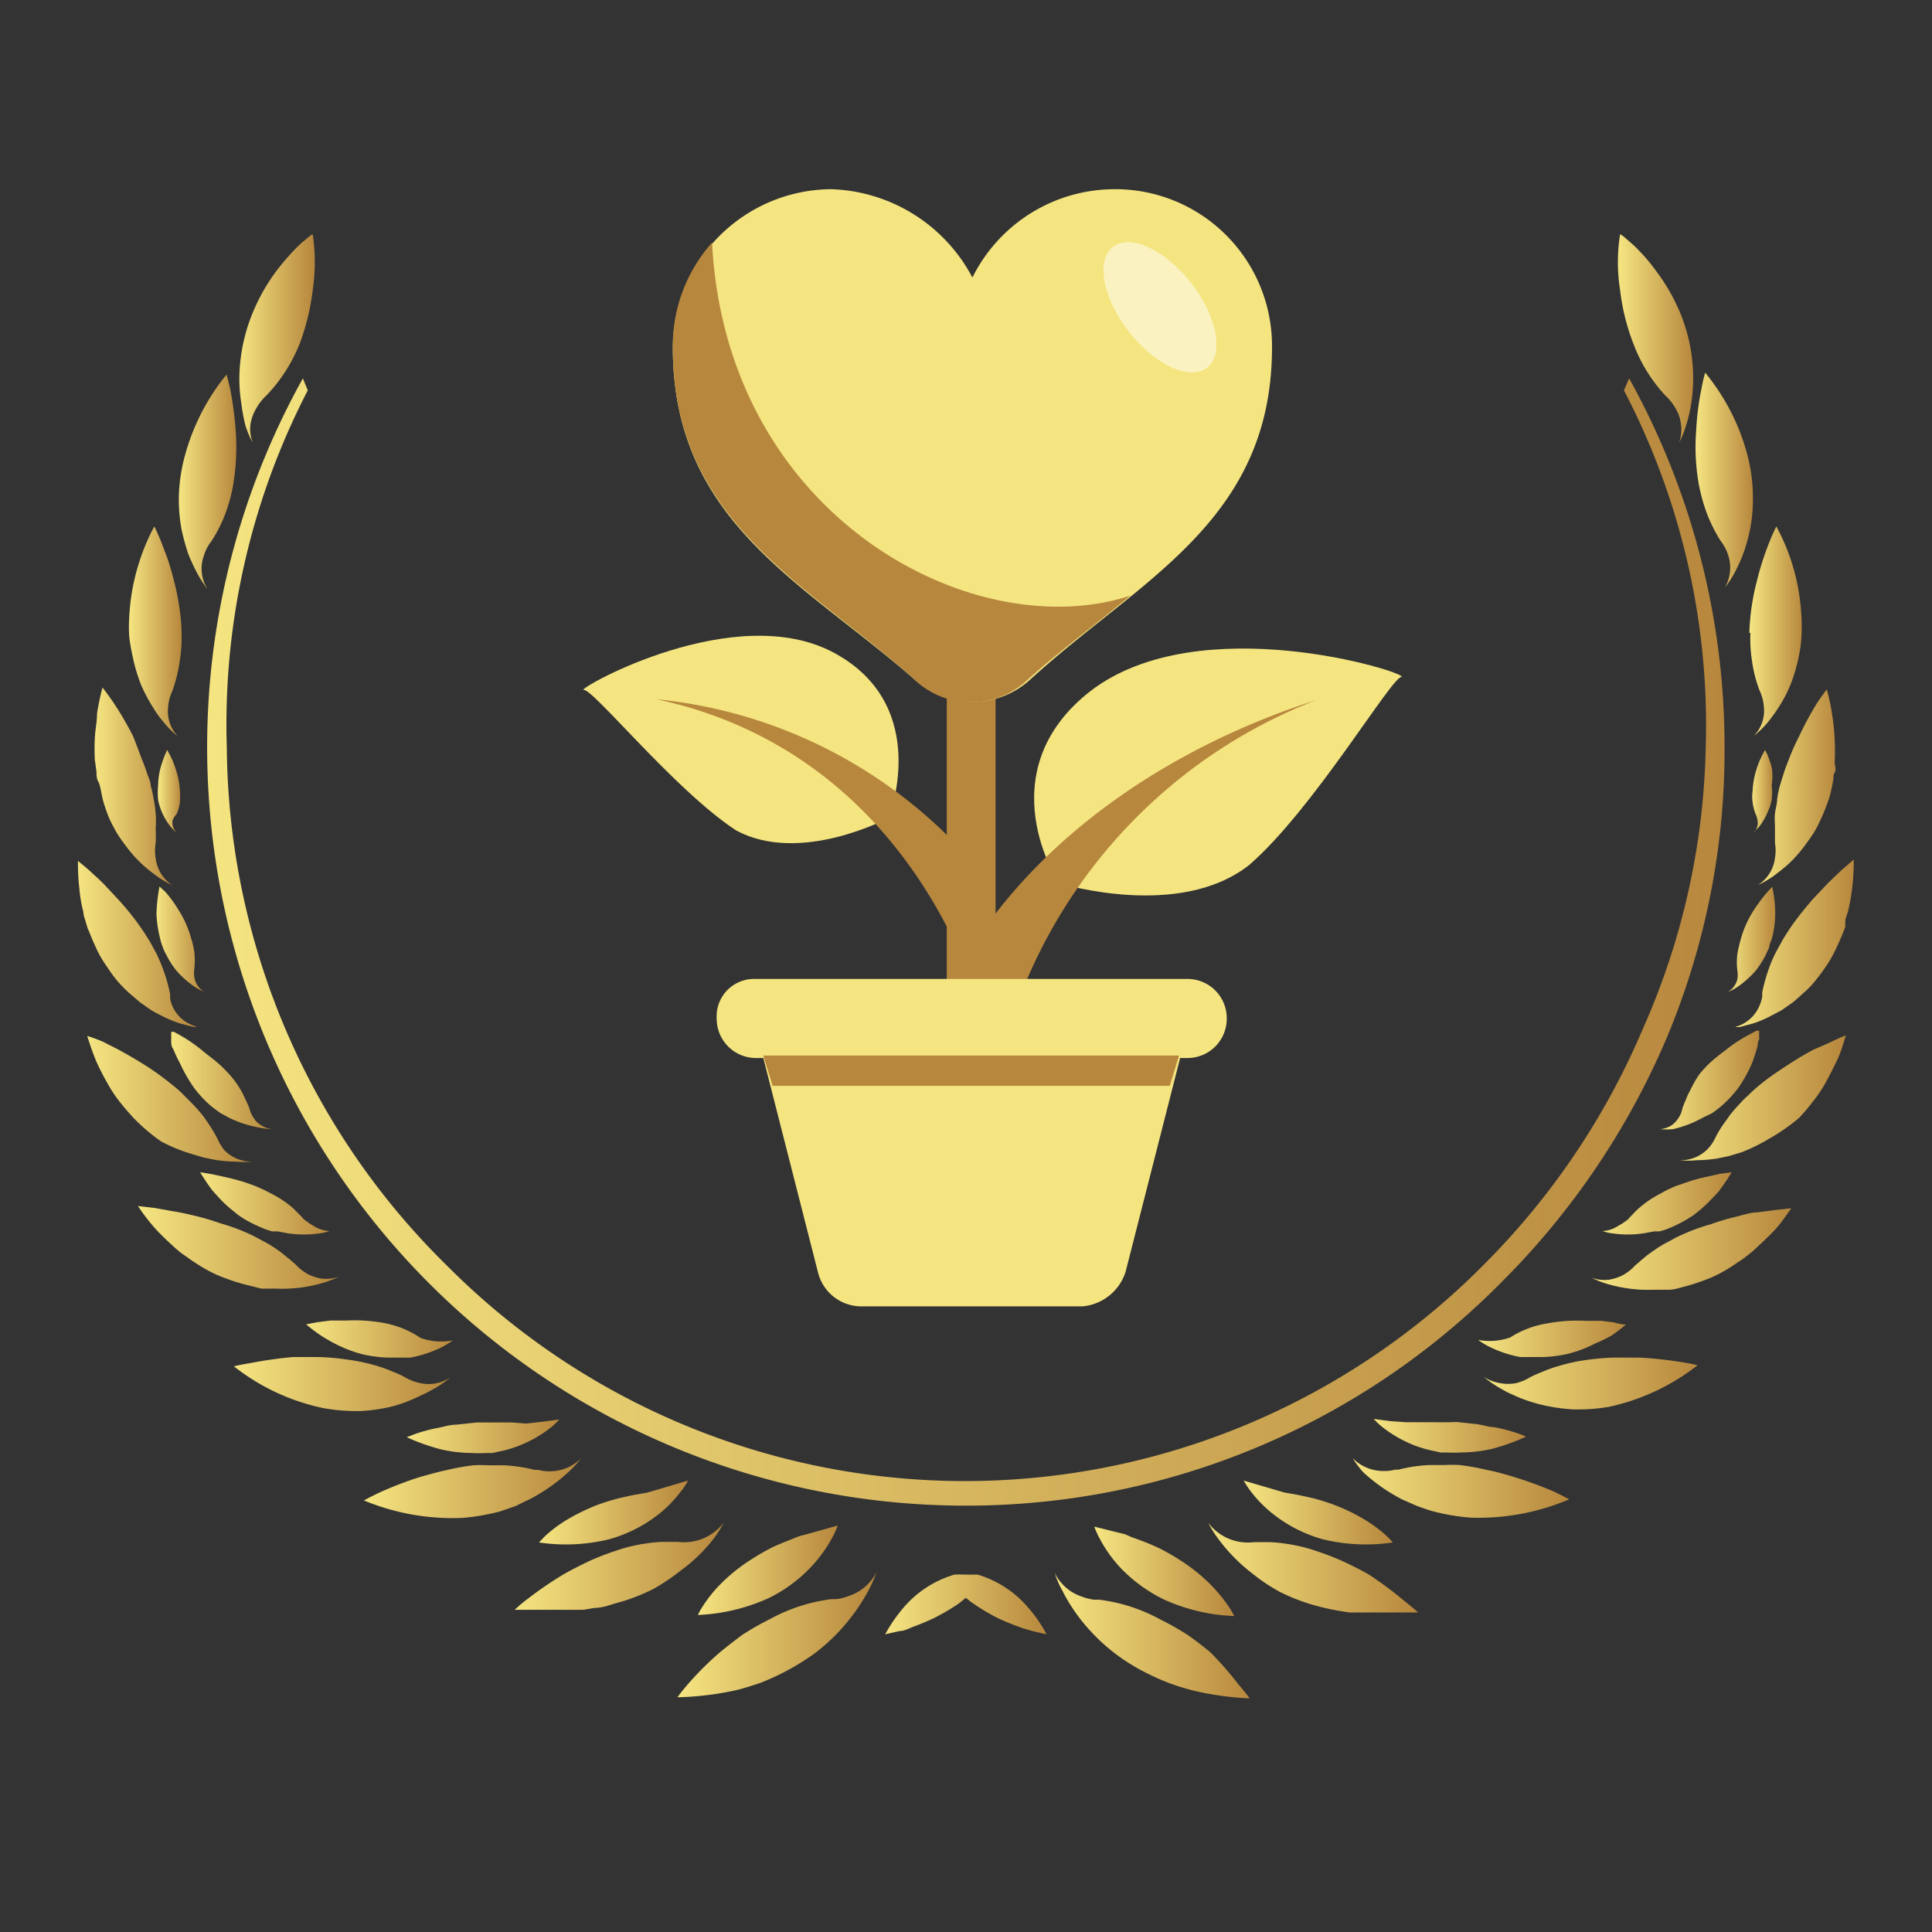 <svg id="Layer_1" data-name="Layer 1" xmlns="http://www.w3.org/2000/svg" xmlns:xlink="http://www.w3.org/1999/xlink" viewBox="0 0 70.87 70.87"><rect x="0" y="0" width="70.87" height="70.87" fill="#333333" stroke="none"/><defs><style>.cls-1{fill:url(#linear-gradient);}.cls-2{fill:url(#linear-gradient-2);}.cls-3{fill:url(#linear-gradient-3);}.cls-4{fill:url(#linear-gradient-4);}.cls-5{fill:url(#linear-gradient-5);}.cls-6{fill:url(#linear-gradient-6);}.cls-7{fill:url(#linear-gradient-7);}.cls-8{fill:url(#linear-gradient-8);}.cls-9{fill:url(#linear-gradient-9);}.cls-10{fill:url(#linear-gradient-10);}.cls-11{fill:url(#linear-gradient-11);}.cls-12{fill:url(#linear-gradient-12);}.cls-13{fill:url(#linear-gradient-13);}.cls-14{fill:url(#linear-gradient-14);}.cls-15{fill:url(#linear-gradient-15);}.cls-16{fill:url(#linear-gradient-16);}.cls-17{fill:url(#linear-gradient-17);}.cls-18{fill:url(#linear-gradient-18);}.cls-19{fill:url(#linear-gradient-19);}.cls-20{fill:url(#linear-gradient-20);}.cls-21{fill:url(#linear-gradient-21);}.cls-22{fill:url(#linear-gradient-22);}.cls-23{fill:url(#linear-gradient-23);}.cls-24{fill:url(#linear-gradient-24);}.cls-25{fill:url(#linear-gradient-25);}.cls-26{fill:url(#linear-gradient-26);}.cls-27{fill:url(#linear-gradient-27);}.cls-28{fill:url(#linear-gradient-28);}.cls-29{fill:url(#linear-gradient-29);}.cls-30{fill:url(#linear-gradient-30);}.cls-31{fill:url(#linear-gradient-31);}.cls-32{fill:url(#linear-gradient-32);}.cls-33{fill:url(#linear-gradient-33);}.cls-34{fill:url(#linear-gradient-34);}.cls-35{fill:url(#linear-gradient-35);}.cls-36{fill:url(#linear-gradient-36);}.cls-37{fill:url(#linear-gradient-37);}.cls-38{fill:url(#linear-gradient-38);}.cls-39{fill:url(#linear-gradient-39);}.cls-40{fill:url(#linear-gradient-40);}.cls-41{fill:#b7873d;}.cls-42{fill:#f5e581;}.cls-43{fill:#fff;opacity:0.5;}</style><linearGradient id="linear-gradient" x1="24.89" y1="59.98" x2="32.1" y2="59.98" gradientUnits="userSpaceOnUse"><stop offset="0" stop-color="#f5e581"/><stop offset="1" stop-color="#b7873d"/></linearGradient><linearGradient id="linear-gradient-2" x1="38.77" y1="59.98" x2="45.97" y2="59.98" xlink:href="#linear-gradient"/><linearGradient id="linear-gradient-3" x1="18.86" y1="57.51" x2="26.55" y2="57.51" xlink:href="#linear-gradient"/><linearGradient id="linear-gradient-4" x1="44.31" y1="57.51" x2="52.01" y2="57.51" xlink:href="#linear-gradient"/><linearGradient id="linear-gradient-5" x1="13.31" y1="54.58" x2="21.31" y2="54.58" xlink:href="#linear-gradient"/><linearGradient id="linear-gradient-6" x1="49.56" y1="54.58" x2="57.56" y2="54.58" xlink:href="#linear-gradient"/><linearGradient id="linear-gradient-7" x1="8.58" y1="50.75" x2="16.53" y2="50.75" xlink:href="#linear-gradient"/><linearGradient id="linear-gradient-8" x1="54.34" y1="50.75" x2="62.29" y2="50.75" xlink:href="#linear-gradient"/><linearGradient id="linear-gradient-9" x1="5.11" y1="45.8" x2="12.44" y2="45.8" xlink:href="#linear-gradient"/><linearGradient id="linear-gradient-10" x1="58.43" y1="45.8" x2="65.76" y2="45.8" xlink:href="#linear-gradient"/><linearGradient id="linear-gradient-11" x1="3.2" y1="40.28" x2="9.28" y2="40.28" xlink:href="#linear-gradient"/><linearGradient id="linear-gradient-12" x1="61.59" y1="40.28" x2="67.67" y2="40.28" xlink:href="#linear-gradient"/><linearGradient id="linear-gradient-13" x1="2.83" y1="34.61" x2="7.23" y2="34.61" xlink:href="#linear-gradient"/><linearGradient id="linear-gradient-14" x1="63.63" y1="34.61" x2="68.03" y2="34.61" xlink:href="#linear-gradient"/><linearGradient id="linear-gradient-15" x1="3.47" y1="28.85" x2="6.35" y2="28.85" xlink:href="#linear-gradient"/><linearGradient id="linear-gradient-16" x1="64.51" y1="28.85" x2="67.39" y2="28.85" xlink:href="#linear-gradient"/><linearGradient id="linear-gradient-17" x1="4.74" y1="23.16" x2="6.66" y2="23.16" xlink:href="#linear-gradient"/><linearGradient id="linear-gradient-18" x1="64.21" y1="23.16" x2="66.13" y2="23.16" xlink:href="#linear-gradient"/><linearGradient id="linear-gradient-19" x1="6.56" y1="17.64" x2="8.67" y2="17.64" xlink:href="#linear-gradient"/><linearGradient id="linear-gradient-20" x1="62.2" y1="17.64" x2="64.3" y2="17.64" xlink:href="#linear-gradient"/><linearGradient id="linear-gradient-21" x1="8.75" y1="12.42" x2="11.5" y2="12.42" xlink:href="#linear-gradient"/><linearGradient id="linear-gradient-22" x1="59.36" y1="12.42" x2="62.11" y2="12.42" xlink:href="#linear-gradient"/><linearGradient id="linear-gradient-23" x1="32.47" y1="58.84" x2="38.39" y2="58.84" xlink:href="#linear-gradient"/><linearGradient id="linear-gradient-24" x1="25.6" y1="57.6" x2="30.73" y2="57.6" xlink:href="#linear-gradient"/><linearGradient id="linear-gradient-25" x1="40.14" y1="57.6" x2="45.27" y2="57.6" xlink:href="#linear-gradient"/><linearGradient id="linear-gradient-26" x1="19.77" y1="55.48" x2="25.24" y2="55.48" xlink:href="#linear-gradient"/><linearGradient id="linear-gradient-27" x1="45.62" y1="55.48" x2="51.09" y2="55.48" xlink:href="#linear-gradient"/><linearGradient id="linear-gradient-28" x1="14.92" y1="52.69" x2="20.52" y2="52.69" xlink:href="#linear-gradient"/><linearGradient id="linear-gradient-29" x1="50.35" y1="52.69" x2="55.94" y2="52.69" xlink:href="#linear-gradient"/><linearGradient id="linear-gradient-30" x1="11.23" y1="49.14" x2="16.65" y2="49.14" xlink:href="#linear-gradient"/><linearGradient id="linear-gradient-31" x1="54.22" y1="49.14" x2="59.64" y2="49.14" xlink:href="#linear-gradient"/><linearGradient id="linear-gradient-32" x1="7.34" y1="44.17" x2="12.2" y2="44.17" xlink:href="#linear-gradient"/><linearGradient id="linear-gradient-33" x1="58.67" y1="44.17" x2="63.52" y2="44.17" xlink:href="#linear-gradient"/><linearGradient id="linear-gradient-34" x1="6.28" y1="39.61" x2="9.97" y2="39.61" xlink:href="#linear-gradient"/><linearGradient id="linear-gradient-35" x1="60.9" y1="39.61" x2="64.59" y2="39.61" xlink:href="#linear-gradient"/><linearGradient id="linear-gradient-36" x1="5.74" y1="34.45" x2="7.49" y2="34.45" xlink:href="#linear-gradient"/><linearGradient id="linear-gradient-37" x1="63.38" y1="34.45" x2="65.12" y2="34.45" xlink:href="#linear-gradient"/><linearGradient id="linear-gradient-38" x1="5.83" y1="29.02" x2="6.63" y2="29.02" xlink:href="#linear-gradient"/><linearGradient id="linear-gradient-39" x1="64.24" y1="29.02" x2="65.03" y2="29.02" xlink:href="#linear-gradient"/><linearGradient id="linear-gradient-40" x1="7.6" y1="34.56" x2="63.26" y2="34.56" xlink:href="#linear-gradient"/></defs><title>badges entwuerfe</title><path class="cls-1" d="M31.12,58.55a1.87,1.87,0,0,1-.44.11l-.18,0a6.32,6.32,0,0,0-2.27.74,9.73,9.73,0,0,0-1,.57q-.43.32-.81.63a11.46,11.46,0,0,0-1.16,1.15c-.27.31-.41.51-.41.51A11.19,11.19,0,0,0,27,62c.3-.07.59-.17.87-.26a9,9,0,0,0,2-1.08,7.16,7.16,0,0,0,2-2.34,4.47,4.47,0,0,0,.28-.65A1.75,1.75,0,0,1,31.12,58.55Z"/><path class="cls-2" d="M44.41,60.62c-.25-.21-.52-.42-.82-.63a9.55,9.55,0,0,0-1-.57,6.32,6.32,0,0,0-2.27-.74l-.19,0a2,2,0,0,1-.44-.11,1.71,1.71,0,0,1-1-.87,3.39,3.39,0,0,0,.28.65,6.48,6.48,0,0,0,1.05,1.5,7,7,0,0,0,.93.84,7.38,7.38,0,0,0,1.25.75,7.75,7.75,0,0,0,.77.33,9,9,0,0,0,.87.26,11.08,11.08,0,0,0,2,.27s-.14-.2-.41-.51A12.33,12.33,0,0,0,44.41,60.62Z"/><path class="cls-3" d="M26.18,56.44a4.31,4.31,0,0,0,.37-.59,1.83,1.83,0,0,1-1.68.71h-.6a5.42,5.42,0,0,0-.58.06,5.63,5.63,0,0,0-1.11.27,9.4,9.4,0,0,0-1,.39c-.31.15-.61.3-.89.46a13.25,13.25,0,0,0-1.32.9,5,5,0,0,0-.49.41l.27,0,.27,0,.53,0h1l.45,0,.43-.07c.28,0,.55-.11.8-.18a7.09,7.09,0,0,0,1.33-.51,7.64,7.64,0,0,0,1-.67A6,6,0,0,0,26.18,56.44Z"/><path class="cls-4" d="M50.2,57.75c-.28-.16-.58-.31-.9-.46a9.22,9.22,0,0,0-1-.39,6,6,0,0,0-1.11-.27,5.7,5.7,0,0,0-.58-.06H46a1.83,1.83,0,0,1-1.68-.71,4.31,4.31,0,0,0,.37.59,6.34,6.34,0,0,0,1.25,1.27,6.56,6.56,0,0,0,1,.67,7.09,7.09,0,0,0,1.33.51c.25.07.52.13.8.18l.43.07.45,0h1l.52,0,.27,0,.28,0s-.18-.17-.49-.41A13.25,13.25,0,0,0,50.2,57.75Z"/><path class="cls-5" d="M19.42,55a6.5,6.5,0,0,0,1.43-1,3.79,3.79,0,0,0,.46-.5,1.62,1.62,0,0,1-1.14.47,1.55,1.55,0,0,1-.42-.05l-.13,0h0a5.61,5.61,0,0,0-1.14-.17h-.56a4.93,4.93,0,0,0-.55,0,8.35,8.35,0,0,0-1,.18c-.34.07-.67.17-1,.26a13.61,13.61,0,0,0-1.45.56c-.36.17-.57.29-.57.29a8.49,8.49,0,0,0,3.61.64,7.87,7.87,0,0,0,1.39-.24l.58-.2C19.08,55.16,19.25,55.08,19.42,55Z"/><path class="cls-6" d="M55.54,54.18c-.3-.09-.62-.19-1-.26a8.85,8.85,0,0,0-1-.18,4.89,4.89,0,0,0-.54,0h-.56a5.61,5.61,0,0,0-1.14.17h0l-.12,0a1.55,1.55,0,0,1-.42.05,1.59,1.59,0,0,1-1.14-.47A3.79,3.79,0,0,0,50,54a6.5,6.5,0,0,0,1.43,1l.52.23c.19.07.38.14.59.2a7.71,7.71,0,0,0,1.39.24A8.51,8.51,0,0,0,57.56,55s-.21-.12-.57-.29A14.51,14.51,0,0,0,55.54,54.18Z"/><path class="cls-7" d="M15.31,51.25l.36-.17.31-.17a4.12,4.12,0,0,0,.55-.39,1.43,1.43,0,0,1-1.18.2,1.85,1.85,0,0,1-.53-.22c-.17-.09-.35-.16-.52-.23a5.34,5.34,0,0,0-.52-.18,6.66,6.66,0,0,0-1.06-.22,9,9,0,0,0-1-.09h-.5l-.48,0A15.12,15.12,0,0,0,9.19,50c-.38.06-.61.12-.61.12a7.9,7.9,0,0,0,3.27,1.53,6.85,6.85,0,0,0,1.38.11,6.32,6.32,0,0,0,1.16-.17A5.52,5.52,0,0,0,15.31,51.25Z"/><path class="cls-8" d="M60.14,49.8l-.47,0h-.5a9.15,9.15,0,0,0-1,.09,6.32,6.32,0,0,0-1,.22,4.56,4.56,0,0,0-.52.18c-.17.07-.35.14-.52.23a1.85,1.85,0,0,1-.53.22,1.62,1.62,0,0,1-.55,0,1.54,1.54,0,0,1-.63-.24,4.12,4.12,0,0,0,.55.39l.3.17.37.17a5.71,5.71,0,0,0,.91.3,6.57,6.57,0,0,0,1.17.17A6.85,6.85,0,0,0,59,51.61a8,8,0,0,0,3.27-1.53s-.23-.06-.62-.12A14.51,14.51,0,0,0,60.14,49.8Z"/><path class="cls-9" d="M9.59,47.27l.56,0a5.28,5.28,0,0,0,1.66-.2,3.94,3.94,0,0,0,.63-.24,1.42,1.42,0,0,1-.66.07,1.73,1.73,0,0,1-.5-.17,1.77,1.77,0,0,1-.44-.35l-.21-.18-.21-.17a4.25,4.25,0,0,0-.43-.31c-.15-.1-.31-.18-.46-.26a4.93,4.93,0,0,0-.46-.23,7.37,7.37,0,0,0-1-.36,8.46,8.46,0,0,0-.91-.27c-.29-.07-.57-.13-.82-.17l-.67-.12-.61-.07a7.5,7.5,0,0,0,.62.81c.22.24.44.45.66.65a4.09,4.09,0,0,0,.33.28l.34.24a7.12,7.12,0,0,0,.67.41,4.55,4.55,0,0,0,.65.28,5.7,5.7,0,0,0,.63.2Z"/><path class="cls-10" d="M64.48,44.47c-.25,0-.54.1-.83.17a8.31,8.31,0,0,0-.9.27,6.85,6.85,0,0,0-1,.36,4,4,0,0,0-.46.23c-.15.08-.31.16-.46.26s-.29.2-.44.31l-.2.17-.21.18a1.77,1.77,0,0,1-.44.35,1.73,1.73,0,0,1-.5.17,1.41,1.41,0,0,1-.66-.07,3.54,3.54,0,0,0,.62.24,5.31,5.31,0,0,0,1.67.2l.55,0c.2,0,.39-.07.59-.12a6.46,6.46,0,0,0,.63-.2,4.55,4.55,0,0,0,.65-.28,5.93,5.93,0,0,0,.66-.41,2.62,2.62,0,0,0,.34-.24,2.88,2.88,0,0,0,.33-.28c.22-.2.44-.41.67-.65s.41-.52.62-.81l-.62.07Z"/><path class="cls-11" d="M7,42.32l.47.14.44.09a5.22,5.22,0,0,0,.73.06,3.52,3.52,0,0,0,.65,0,1.39,1.39,0,0,1-1.06-.42A1.64,1.64,0,0,1,8,41.82l-.07-.14c-.09-.16-.18-.31-.28-.46s-.2-.29-.31-.42-.23-.26-.35-.38-.24-.24-.36-.36-.51-.43-.77-.62-.52-.36-.77-.51-.51-.3-.73-.42l-.59-.3A5.92,5.92,0,0,0,3.2,38q.15.49.33.93a9,9,0,0,0,.42.82,4.87,4.87,0,0,0,.46.69c.17.21.33.4.5.58a7,7,0,0,0,1,.85A6,6,0,0,0,7,42.32Z"/><path class="cls-12" d="M66.51,38.51c-.22.12-.47.26-.72.42s-.51.33-.77.51a7.73,7.73,0,0,0-.77.62c-.12.12-.25.23-.37.36s-.23.25-.34.38-.2.28-.31.42a4.34,4.34,0,0,0-.28.46l-.07.14a1.64,1.64,0,0,1-.23.32,1.39,1.39,0,0,1-1.06.42,3.52,3.52,0,0,0,.65,0,5.34,5.34,0,0,0,.73-.06l.44-.09.47-.14a6.76,6.76,0,0,0,1-.49A7,7,0,0,0,66,41a7.12,7.12,0,0,0,.49-.58,4.92,4.92,0,0,0,.47-.69c.14-.26.28-.53.42-.82s.23-.6.33-.93a5.92,5.92,0,0,0-.56.25Z"/><path class="cls-13" d="M3.27,34.17c.09.25.2.48.3.7a4.33,4.33,0,0,0,.36.6,5.37,5.37,0,0,0,.38.52,5.48,5.48,0,0,0,.41.42l.42.36.4.28c.13.08.27.15.39.21a4.22,4.22,0,0,0,.67.28l.46.12a.72.72,0,0,0,.17,0A1.32,1.32,0,0,1,6.37,37a1.18,1.18,0,0,1-.13-.37c0-.1,0-.16,0-.16a5.7,5.7,0,0,0-.29-1c-.06-.16-.13-.31-.2-.47l-.12-.22-.12-.22a9.76,9.76,0,0,0-.55-.82c-.19-.25-.39-.49-.59-.71l-.56-.6c-.18-.18-.35-.33-.49-.46s-.46-.39-.46-.39a7.74,7.74,0,0,0,.05,1,4.9,4.9,0,0,0,.15.88c0,.14.07.28.1.41l.06.2Z"/><path class="cls-14" d="M67.56,31.91l-.48.46-.57.6c-.19.22-.39.46-.58.71a7.81,7.81,0,0,0-.55.82l-.12.22-.12.22a4.84,4.84,0,0,0-.21.47,6.67,6.67,0,0,0-.29,1,.91.91,0,0,1,0,.16,1.42,1.42,0,0,1-.12.37,1.34,1.34,0,0,1-.87.73.76.76,0,0,0,.18,0l.45-.12a3.87,3.87,0,0,0,.67-.28l.4-.21.4-.28c.14-.11.27-.23.41-.36a3.26,3.26,0,0,0,.41-.42c.13-.16.26-.33.39-.52a4.3,4.3,0,0,0,.35-.6c.11-.22.21-.45.31-.7l.07-.18,0-.2c0-.13.08-.27.11-.41a8,8,0,0,0,.2-1.86Z"/><path class="cls-15" d="M3.54,28.31c0,.13,0,.25.07.37s.11.46.17.68A5.36,5.36,0,0,0,4,30c.08.19.18.36.27.53a5.09,5.09,0,0,0,.31.45,5,5,0,0,0,.62.71,6.06,6.06,0,0,0,.57.46,4.29,4.29,0,0,0,.56.33,1.39,1.39,0,0,1-.62-1,1.64,1.64,0,0,1,0-.55,5.15,5.15,0,0,0,0-.55,3.09,3.09,0,0,0,0-.53,4.34,4.34,0,0,0-.07-.52,4,4,0,0,0-.11-.5c0-.16-.09-.32-.14-.48s-.11-.31-.17-.46S5,27.3,4.88,27c-.27-.53-.56-1-.76-1.29s-.36-.49-.36-.49a9,9,0,0,0-.2.95c0,.31-.07.61-.08.89a7.48,7.48,0,0,0,0,.83C3.51,28.06,3.52,28.19,3.54,28.31Z"/><path class="cls-16" d="M65.61,27.88c-.06.15-.12.3-.17.46l-.15.48a4,4,0,0,0-.1.5c0,.17-.06.34-.08.52s0,.35,0,.53,0,.36,0,.55a1.64,1.64,0,0,1,0,.55,1.37,1.37,0,0,1-.63,1,4,4,0,0,0,.57-.33c.16-.12.36-.27.57-.46a5,5,0,0,0,.62-.71c.1-.14.21-.29.31-.45s.18-.34.27-.53.16-.39.24-.6.12-.44.17-.68,0-.24.07-.37,0-.25,0-.38a7.48,7.48,0,0,0,0-.83,7.25,7.25,0,0,0-.09-.89,7,7,0,0,0-.2-.95s-.14.18-.35.49A11.65,11.65,0,0,0,66,27,8.17,8.17,0,0,0,65.61,27.88Z"/><path class="cls-17" d="M4.85,24a6.34,6.34,0,0,0,.32,1.11,6,6,0,0,0,.45.85c.07.12.15.23.22.33l.22.27a3.46,3.46,0,0,0,.47.46,1.35,1.35,0,0,1-.36-1.11,1.65,1.65,0,0,1,.15-.56,5.34,5.34,0,0,0,.27-1.08,5.3,5.3,0,0,0,.07-1.05,6.52,6.52,0,0,0-.09-1,8.3,8.3,0,0,0-.19-.92c-.07-.29-.15-.55-.23-.8l-.24-.63c-.14-.35-.25-.56-.25-.56a7.92,7.92,0,0,0-.92,3.33,5.51,5.51,0,0,0,0,.71A6.37,6.37,0,0,0,4.85,24Z"/><path class="cls-18" d="M64.21,23.21a5.29,5.29,0,0,0,.06,1.05,4.78,4.78,0,0,0,.28,1.08,1.65,1.65,0,0,1,.15.56A1.33,1.33,0,0,1,64.33,27a3.82,3.82,0,0,0,.48-.46,3.17,3.17,0,0,0,.21-.27c.08-.1.15-.21.23-.33a5.16,5.16,0,0,0,.44-.85A6.32,6.32,0,0,0,66,24a4.44,4.44,0,0,0,.08-.65,5.51,5.51,0,0,0,0-.71,7.64,7.64,0,0,0-.92-3.33s-.11.21-.25.56c-.07.18-.15.39-.23.63s-.16.51-.23.8a8.54,8.54,0,0,0-.28,1.92Z"/><path class="cls-19" d="M6.91,20.33c.11.27.22.5.32.69a3.65,3.65,0,0,0,.26.42.84.84,0,0,0,.11.15,1.4,1.4,0,0,1-.12-1.21,1.62,1.62,0,0,1,.27-.52,5.19,5.19,0,0,0,.51-1,6,6,0,0,0,.28-1,8.4,8.4,0,0,0,.11-2,13.05,13.05,0,0,0-.19-1.51c-.08-.38-.15-.61-.15-.61a8,8,0,0,0-1.57,3.14,6.22,6.22,0,0,0-.18,1.37,6,6,0,0,0,.1,1.17A8.09,8.09,0,0,0,6.91,20.33Z"/><path class="cls-20" d="M62.61,18.83a5.74,5.74,0,0,0,.5,1,1.75,1.75,0,0,1,.28.52,1.48,1.48,0,0,1-.12,1.21l.11-.15a3.65,3.65,0,0,0,.26-.42,5.79,5.79,0,0,0,.31-.69,6.45,6.45,0,0,0,.26-.95,6,6,0,0,0,.09-1.17,6.18,6.18,0,0,0-.17-1.37,7.93,7.93,0,0,0-1.58-3.14,6.12,6.12,0,0,0-.14.61,9.75,9.75,0,0,0-.19,1.51,7.87,7.87,0,0,0,.1,2A7.06,7.06,0,0,0,62.61,18.83Z"/><path class="cls-21" d="M9,15.6a3.64,3.64,0,0,0,.27.64,1.41,1.41,0,0,1-.08-.69A1.64,1.64,0,0,1,9.39,15a1.91,1.91,0,0,1,.38-.49A5.92,5.92,0,0,0,11,12.59a8.4,8.4,0,0,0,.47-1.94,6.89,6.89,0,0,0,0-2.06l-.08.05-.09.07-.19.16a3.51,3.51,0,0,0-.34.33,7.69,7.69,0,0,0-.6.7,6.92,6.92,0,0,0-.83,1.41,6.48,6.48,0,0,0-.56,2.54,6,6,0,0,0,.08,1A7,7,0,0,0,9,15.6Z"/><path class="cls-22" d="M59.91,12.59a5.75,5.75,0,0,0,1.19,1.93,1.91,1.91,0,0,1,.38.49,1.43,1.43,0,0,1,.18.54,1.4,1.4,0,0,1-.07.69,3.28,3.28,0,0,0,.26-.64,5.18,5.18,0,0,0,.18-.75,6,6,0,0,0,.08-1,6.27,6.27,0,0,0-.55-2.54,7,7,0,0,0-.84-1.41,6.26,6.26,0,0,0-.59-.7,3.61,3.61,0,0,0-.35-.33l-.18-.16-.09-.07-.08-.05a6.5,6.5,0,0,0,0,2.06A7.91,7.91,0,0,0,59.91,12.59Z"/><path class="cls-23" d="M35.86,57.76s-.16,0-.4,0h-.05a3.8,3.8,0,0,0-.4,0A3.91,3.91,0,0,0,33.12,59a5.66,5.66,0,0,0-.65.95l.53-.12c.17,0,.33-.09.48-.15a8.31,8.31,0,0,0,.83-.35c.25-.13.48-.26.68-.39a3.15,3.15,0,0,0,.27-.19l.17-.14.17.14.28.19c.2.13.42.26.67.39a8.53,8.53,0,0,0,.84.35c.15.06.31.1.48.15l.52.12a5,5,0,0,0-.65-.95A3.88,3.88,0,0,0,35.86,57.76Z"/><path class="cls-24" d="M28.35,56.75a8.45,8.45,0,0,0-.8.46,6.27,6.27,0,0,0-1.16.94,4.86,4.86,0,0,0-.61.77,2.25,2.25,0,0,0-.18.32,6.94,6.94,0,0,0,2.58-.61,5.39,5.39,0,0,0,1.56-1.14,5.12,5.12,0,0,0,.78-1.07,3.3,3.3,0,0,0,.21-.46l-1.14.32-.27.07C29,56.48,28.65,56.61,28.35,56.75Z"/><path class="cls-25" d="M41.27,56.28,40.14,56a3.3,3.3,0,0,0,.21.46,5,5,0,0,0,.77,1.07,5.59,5.59,0,0,0,1.57,1.14,6.84,6.84,0,0,0,2.58.61,2.25,2.25,0,0,0-.18-.32,5.75,5.75,0,0,0-.62-.77,6.52,6.52,0,0,0-1.15-.94,8.45,8.45,0,0,0-.8-.46c-.3-.14-.62-.27-1-.4Z"/><path class="cls-26" d="M23.24,54.84l-.46.1a8.16,8.16,0,0,0-.83.25,7.54,7.54,0,0,0-1.24.61,5.31,5.31,0,0,0-.71.54l-.23.24a6.69,6.69,0,0,0,2.59-.12,5.22,5.22,0,0,0,1.69-.83,4.54,4.54,0,0,0,.91-.9,2.38,2.38,0,0,0,.28-.42l-.74.22-.75.22Z"/><path class="cls-27" d="M47.12,54.75l-.75-.22-.75-.22a3.43,3.43,0,0,0,.28.42,4.63,4.63,0,0,0,.92.9,5.22,5.22,0,0,0,1.69.83,6.66,6.66,0,0,0,2.58.12,2.38,2.38,0,0,0-.23-.24,4.72,4.72,0,0,0-.71-.54,6.82,6.82,0,0,0-1.24-.61,7.26,7.26,0,0,0-.82-.25l-.46-.1Z"/><path class="cls-28" d="M18.8,52.18h-.46c-.3,0-.59,0-.85,0l-.75.08c-.23,0-.44.07-.63.11a5.94,5.94,0,0,0-.88.23l-.31.12a7.8,7.8,0,0,0,1.27.45,5.32,5.32,0,0,0,1.14.13,4.1,4.1,0,0,0,.5,0l.23,0,.23-.05a4.19,4.19,0,0,0,.8-.24,4.53,4.53,0,0,0,1.07-.61,2.81,2.81,0,0,0,.36-.33l-.61.08-.61.07Z"/><path class="cls-29" d="M52.53,52.17h-.47l-.49,0L51,52.13l-.61-.08a2.81,2.81,0,0,0,.36.33,4.65,4.65,0,0,0,1.06.61,4.3,4.3,0,0,0,.81.24l.22.05.24,0a4.1,4.1,0,0,0,.5,0,5.32,5.32,0,0,0,1.14-.13,7.71,7.71,0,0,0,1.26-.45,2.85,2.85,0,0,0-.3-.12,6.31,6.31,0,0,0-.88-.23c-.19,0-.4-.08-.63-.11l-.75-.08C53.11,52.18,52.83,52.17,52.53,52.17Z"/><path class="cls-30" d="M14.08,48.53a5.88,5.88,0,0,0-1.37-.09l-.59,0-.47.06-.42.08a6.42,6.42,0,0,0,.54.41,6.14,6.14,0,0,0,.54.31,4.7,4.7,0,0,0,1,.38,4.66,4.66,0,0,0,.94.12h.41l.39,0a4.39,4.39,0,0,0,1.15-.38,3.83,3.83,0,0,0,.41-.25,2.28,2.28,0,0,1-1.18-.09A3.54,3.54,0,0,0,14.08,48.53Z"/><path class="cls-31" d="M55.4,49.06a2.28,2.28,0,0,1-1.18.09,2.84,2.84,0,0,0,.41.25,4.3,4.3,0,0,0,1.14.38l.39,0h.42a4.75,4.75,0,0,0,.94-.12,4.63,4.63,0,0,0,1-.38A6.26,6.26,0,0,0,59.1,49a6.42,6.42,0,0,0,.54-.41s-.16,0-.43-.08l-.47-.06-.59,0a5.83,5.83,0,0,0-1.36.09A3.54,3.54,0,0,0,55.4,49.06Z"/><path class="cls-32" d="M8.49,43.23l-.26-.06-.46-.1L7.34,43c.12.2.25.39.37.56l.1.13.1.11.2.22a4.81,4.81,0,0,0,.42.38l.21.17.21.14a5.29,5.29,0,0,0,.84.4l.19.06.2,0,.38.07a4,4,0,0,0,1.18,0,1.71,1.71,0,0,0,.34-.08l.12,0a1.22,1.22,0,0,1-.71-.2,2.26,2.26,0,0,1-.35-.24,3.31,3.31,0,0,0-.26-.27,2,2,0,0,0-.26-.24,3.85,3.85,0,0,0-.6-.39l-.31-.16-.31-.14c-.2-.08-.41-.15-.61-.21Z"/><path class="cls-33" d="M60.84,43.82a3.76,3.76,0,0,0-.59.39,2.91,2.91,0,0,0-.27.24c-.08.09-.17.17-.25.27a2.09,2.09,0,0,1-.36.24,1.17,1.17,0,0,1-.7.2l.12,0a1.55,1.55,0,0,0,.34.08,3.93,3.93,0,0,0,1.17,0l.38-.07.2,0,.2-.06a4.83,4.83,0,0,0,.83-.4l.22-.14.21-.17a4.73,4.73,0,0,0,.41-.38l.21-.22.1-.11.09-.13a6,6,0,0,0,.37-.56l-.43.06-.45.1-.27.06-.29.08-.62.21-.31.14Z"/><path class="cls-34" d="M10,41.42a.88.88,0,0,1-.43-.15A.73.73,0,0,1,9.3,41a1,1,0,0,1-.15-.34A3.62,3.62,0,0,0,9,40.32a3.34,3.34,0,0,0-.56-.88A5.22,5.22,0,0,0,8,39c-.16-.14-.34-.27-.49-.39A5.81,5.81,0,0,0,6.65,38l-.27-.15-.1,0,0,.16,0,.17c0,.1,0,.2.08.31A4.75,4.75,0,0,0,6.6,39a5.7,5.7,0,0,0,.53.92,4.38,4.38,0,0,0,.62.66l.32.24L8.4,41a4.19,4.19,0,0,0,1.1.36A2.71,2.71,0,0,0,10,41.42Z"/><path class="cls-35" d="M62.79,40.84a3.33,3.33,0,0,0,.32-.24,4.43,4.43,0,0,0,.63-.66,5,5,0,0,0,.52-.92c.07-.18.13-.37.19-.57s0-.21.08-.31l0-.17,0-.16-.1,0-.28.15a5.31,5.31,0,0,0-.85.56c-.16.12-.33.25-.49.39a4.16,4.16,0,0,0-.46.48A3.84,3.84,0,0,0,62,40a1.87,1.87,0,0,0-.15.32,3.65,3.65,0,0,0-.14.35.87.87,0,0,1-.14.34,1,1,0,0,1-.24.26.92.92,0,0,1-.43.15,2.71,2.71,0,0,0,.47,0A4.14,4.14,0,0,0,62.46,41Z"/><path class="cls-36" d="M5.92,32.58l-.07-.06a6.34,6.34,0,0,0-.11,1,4.35,4.35,0,0,0,.12.85,2.26,2.26,0,0,0,.11.37,1.87,1.87,0,0,0,.15.32,3,3,0,0,0,.34.53,3.34,3.34,0,0,0,.7.62,2.38,2.38,0,0,0,.33.17.75.75,0,0,1-.36-.53.94.94,0,0,1,0-.32,3,3,0,0,0,0-.6A3.27,3.27,0,0,0,7,34.38a3.79,3.79,0,0,0-.45-1,4.55,4.55,0,0,0-.48-.66Z"/><path class="cls-37" d="M63.38,36.39a2.38,2.38,0,0,0,.33-.17,3.61,3.61,0,0,0,.7-.62,3.73,3.73,0,0,0,.34-.53l.15-.32c0-.12.08-.24.11-.37a3.72,3.72,0,0,0,.11-.85,4.65,4.65,0,0,0-.11-1l-.06.06-.17.19a6.8,6.8,0,0,0-.48.66,3.78,3.78,0,0,0-.44,1,4.59,4.59,0,0,0-.13.56,2.42,2.42,0,0,0,0,.6.94.94,0,0,1,0,.32A.75.75,0,0,1,63.38,36.39Z"/><path class="cls-38" d="M6.48,29.86a1.73,1.73,0,0,0,.12-.43,3,3,0,0,0,0-.42,2.94,2.94,0,0,0-.14-.75,3.19,3.19,0,0,0-.33-.75,4.47,4.47,0,0,0-.25.69,2.77,2.77,0,0,0-.08.61,2.89,2.89,0,0,0,0,.53,2.42,2.42,0,0,0,.13.43,2.26,2.26,0,0,0,.35.58l.13.14.06.05a.56.56,0,0,1-.14-.45A.86.86,0,0,1,6.48,29.86Z"/><path class="cls-39" d="M64.37,30.49l.14-.14a2.27,2.27,0,0,0,.34-.58,1.81,1.81,0,0,0,.14-.43,2.24,2.24,0,0,0,0-.53A2.28,2.28,0,0,0,65,28.2a3,3,0,0,0-.25-.69,3.19,3.19,0,0,0-.33.75,2.94,2.94,0,0,0-.13.75,1.49,1.49,0,0,0,0,.42,1.7,1.7,0,0,0,.11.43.86.86,0,0,1,.07.23.52.52,0,0,1-.13.45Z"/><path class="cls-40" d="M11.29,14.32l-.18-.44A27.82,27.82,0,0,0,35.43,55.23,27.57,27.57,0,0,0,55.11,47a28.25,28.25,0,0,0,6-8.86A27.25,27.25,0,0,0,63.26,27.4a27.85,27.85,0,0,0-3.5-13.52l-.19.44a26.55,26.55,0,0,1,3,13.08,26.68,26.68,0,0,1-2.32,10.37,27.26,27.26,0,0,1-5.77,8.57,26.79,26.79,0,0,1-38.07.1,26.91,26.91,0,0,1-8.09-19A26.65,26.65,0,0,1,11.29,14.32Z"/><rect class="cls-41" x="34.73" y="24.75" width="1.79" height="11.93"/><path class="cls-42" d="M33.54,24.92a3.14,3.14,0,0,0,4.26,0c4-3.66,8.86-5.79,8.86-12.18a5.75,5.75,0,0,0-5.8-5.8,5.83,5.83,0,0,0-5.19,3.24,6.07,6.07,0,0,0-5.2-3.24,5.85,5.85,0,0,0-5.79,5.8C24.68,19.13,29.45,21.34,33.54,24.92Z"/><path class="cls-42" d="M45.81,31.74c-2.56,2-6.82.68-6.91.68S36.18,28.33,40,25.35c4-3.07,11.59-.69,11.42-.52C51.09,24.75,48.19,29.69,45.81,31.74Z"/><path class="cls-41" d="M37.37,36.68a19,19,0,0,1,10.91-11c-5.29,1.7-10.14,4.94-12.87,9.45v1.54Z"/><path class="cls-42" d="M27,30.46C29.36,31.74,32.6,30,32.6,30s1.62-4.09-2-6.05-9.37,1.28-9.2,1.36C21.69,25.18,24.76,29,27,30.46Z"/><path class="cls-41" d="M35.84,31.82l.51,3.24c-.34.25-.77.42-.85.59-2.13-5.19-6.05-8.86-11.42-10A17.69,17.69,0,0,1,35.84,31.82Z"/><ellipse class="cls-43" cx="42.55" cy="11.27" rx="1.45" ry="2.81" transform="translate(2.07 28.56) rotate(-37.96)"/><path class="cls-41" d="M41.46,21.85c-1.19,1-2.56,2-3.75,3.07a3,3,0,0,1-4.17,0c-4-3.58-8.86-5.79-8.86-12.18A5.68,5.68,0,0,1,26.12,8.9C26.64,19,35.75,23.73,41.46,21.85Z"/><path class="cls-42" d="M26.29,37.36h0a1.44,1.44,0,0,0,1.45,1.45H43.59A1.44,1.44,0,0,0,45,37.36h0a1.44,1.44,0,0,0-1.45-1.45H27.66A1.37,1.37,0,0,0,26.29,37.36Z"/><path class="cls-42" d="M41.29,46.65l2-7.84H28l2,7.84a1.64,1.64,0,0,0,1.62,1.27h8.09A1.83,1.83,0,0,0,41.29,46.65Z"/><polygon class="cls-41" points="42.91 39.83 43.25 38.72 28 38.72 28.34 39.83 42.91 39.83"/></svg>